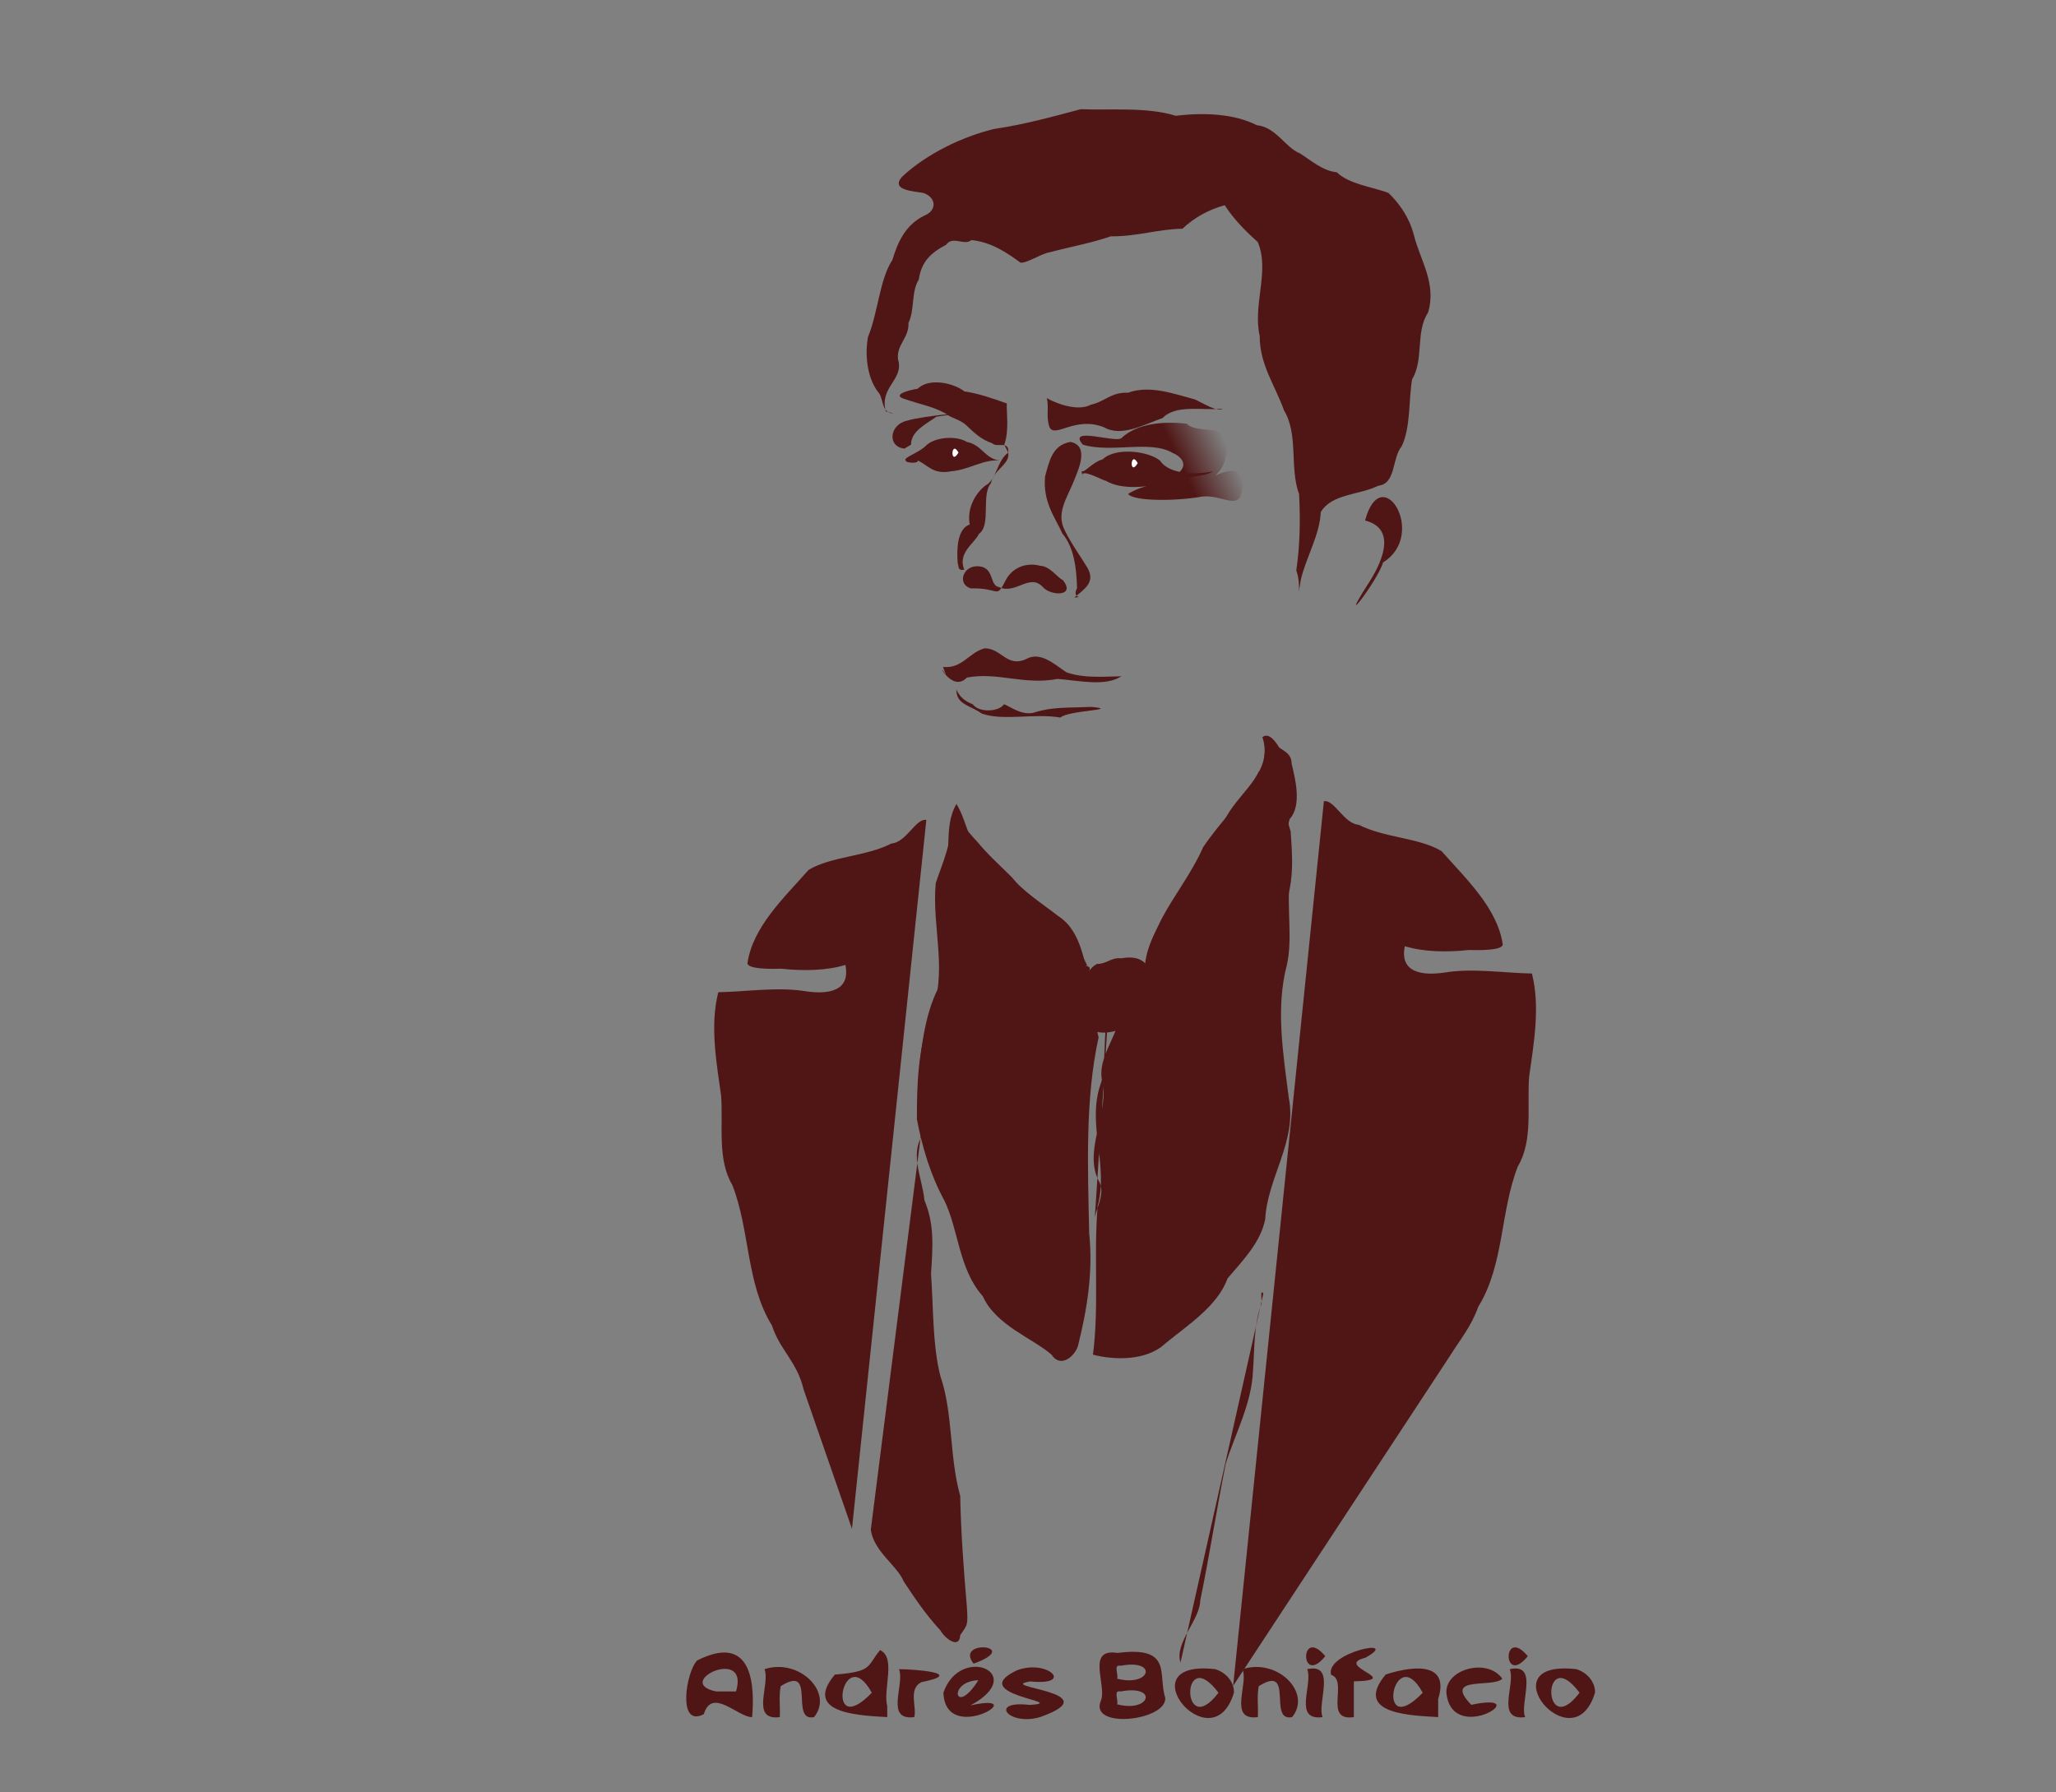 <?xml version="1.0" encoding="UTF-8" standalone="no"?>
<!-- Created with Inkscape (http://www.inkscape.org/) -->

<svg
   xmlns:dc="http://purl.org/dc/elements/1.1/"
   xmlns:cc="http://creativecommons.org/ns#"
   xmlns:rdf="http://www.w3.org/1999/02/22-rdf-syntax-ns#"
   xmlns:svg="http://www.w3.org/2000/svg"
   xmlns="http://www.w3.org/2000/svg"
   xmlns:xlink="http://www.w3.org/1999/xlink"
   xmlns:sodipodi="http://sodipodi.sourceforge.net/DTD/sodipodi-0.dtd"
   xmlns:inkscape="http://www.inkscape.org/namespaces/inkscape"
   width="390"
   height="340"
   id="svg2"
   version="1.1"
   inkscape:version="0.48.3.1 r9886"
   sodipodi:docname="Andrés Bonifacio.svg">
  <rect width="100%" height="100%" fill="#808080" stroke="none"/>
  <title
     id="title4095">Andrés Bonifacio</title>
  <defs
     id="defs4">
    <linearGradient
       inkscape:collect="always"
       id="linearGradient4087">
      <stop
         style="stop-color:#f4d7d7;stop-opacity:1;"
         offset="0"
         id="stop4089" />
      <stop
         style="stop-color:#f4d7d7;stop-opacity:0;"
         offset="1"
         id="stop4091" />
    </linearGradient>
    <linearGradient
       inkscape:collect="always"
       id="linearGradient3962">
      <stop
         style="stop-color:#501616;stop-opacity:1;"
         offset="0"
         id="stop3964" />
      <stop
         style="stop-color:#501616;stop-opacity:0;"
         offset="1"
         id="stop3966" />
    </linearGradient>
    <linearGradient
       inkscape:collect="always"
       xlink:href="#linearGradient3962"
       id="linearGradient3968"
       x1="319.713"
       y1="308.89"
       x2="328.3"
       y2="304.849"
       gradientUnits="userSpaceOnUse"
       gradientTransform="translate(-97.143,488.571)" />
    <linearGradient
       inkscape:collect="always"
       xlink:href="#linearGradient4087"
       id="linearGradient4093"
       x1="141.421"
       y1="233.128"
       x2="180.817"
       y2="375.56"
       gradientUnits="userSpaceOnUse"
       gradientTransform="translate(-97.143,488.571)" />
    <linearGradient
       inkscape:collect="always"
       xlink:href="#linearGradient3962"
       id="linearGradient3102"
       gradientUnits="userSpaceOnUse"
       gradientTransform="translate(-97.143,488.571)"
       x1="319.713"
       y1="308.89"
       x2="328.3"
       y2="304.849" />
    <linearGradient
       inkscape:collect="always"
       xlink:href="#linearGradient3962"
       id="linearGradient3105"
       gradientUnits="userSpaceOnUse"
       gradientTransform="translate(-97.143,488.571)"
       x1="319.713"
       y1="308.89"
       x2="328.3"
       y2="304.849" />
  </defs>
  <sodipodi:namedview
     id="base"
     pagecolor="#ffffff"
     bordercolor="#666666"
     borderopacity="1.0"
     inkscape:pageopacity="0.0"
     inkscape:pageshadow="2"
     inkscape:zoom="0.98994949"
     inkscape:cx="197.91982"
     inkscape:cy="232.02223"
     inkscape:document-units="px"
     inkscape:current-layer="layer1"
     showgrid="false"
     inkscape:window-width="1366"
     inkscape:window-height="706"
     inkscape:window-x="-8"
     inkscape:window-y="-8"
     inkscape:window-maximized="1" />
  <g
     inkscape:label="Layer 1"
     inkscape:groupmode="layer"
     id="layer1"
     transform="translate(0,-712.362)">
    <path
       style="fill:#501616;fill-opacity:1;stroke:#ce3131;stroke-width:0;stroke-linecap:butt;stroke-linejoin:miter;stroke-miterlimit:4;stroke-opacity:1;stroke-dasharray:none"
       d="m 168.036,790.398 c -1.299,-4.633 3.463,-5.944 2.321,-9.821 -0.394,-2.823 2.134,-4.089 1.964,-6.964 1.203,-2.329 0.496,-5.937 1.964,-8.214 0.487,-3.419 2.315,-5.097 5.179,-6.607 1.295,-1.79 3.401,0.27 4.821,-0.893 3.862,0.411 6.837,2.481 9.286,4.286 1.176,0.16 4.028,-1.75 5.536,-1.964 3.938,-1.058 7.876,-1.732 11.607,-3.036 4.756,0.089 9.175,-1.404 13.571,-1.429 2.244,-2.112 4.97,-3.633 8.036,-4.464 1.662,2.607 4.061,5.039 6.25,6.964 2.351,5.425 -0.985,11.942 0.384,17.86 -0.03,5.331 2.851,9.234 4.616,14.105 2.775,4.617 1.008,10.929 2.857,15.893 0.254,5.184 0.148,9.762 -0.536,14.464 1.152,3.183 -0.101,7.078 0.893,1.607 1.056,-4.297 3.558,-8.383 3.75,-12.679 2.091,-3.523 7.28,-3.204 10.893,-5 3.415,-0.381 2.552,-5.154 4.464,-7.5 1.714,-3.59 1.301,-8.73 1.964,-12.679 2.306,-3.825 0.592,-9.001 3.036,-12.679 1.649,-5.555 -1.513,-9.961 -2.679,-14.643 -0.834,-3.281 -2.645,-5.919 -4.821,-8.036 -2.871,-1.122 -7.448,-1.625 -9.821,-3.929 -2.653,-0.259 -4.833,-2.219 -6.964,-3.571 -2.812,-1.107 -4.508,-4.98 -8.214,-5.357 -4.205,-2.165 -9.976,-2.449 -15.357,-1.786 -5.547,-1.714 -12.204,-1.013 -18.036,-1.25 -5.521,1.472 -10.755,2.912 -16.429,3.75 -5.871,1.411 -12.767,4.65 -17.5,9.107 -2.183,2.56 2.295,2.691 4.107,3.036 2.487,0.887 2.555,3.316 0.179,4.286 -3.623,1.738 -5.105,5.138 -6.071,8.393 -2.469,3.786 -2.712,9.994 -4.643,14.643 -0.714,4.124 0.122,8.326 2.143,10.714 0.814,1.248 0.474,3.756 2.679,3.75"
       id="path3004"
       inkscape:connector-curvature="0"
       inkscape:export-xdpi="261.14319"
       inkscape:export-ydpi="261.14319" />
    <path
       style="fill:#501616;fill-opacity:1;stroke:#ce3131;stroke-width:0;stroke-linecap:butt;stroke-linejoin:miter;stroke-miterlimit:4;stroke-opacity:1;stroke-dasharray:none"
       d="m 181.429,864.862 c -2.703,4.622 -0.474,10.307 -2.857,15.179 -1.264,3.179 -0.564,5.673 1.785,7.271 2.514,3.778 6.364,6.415 8.929,8.622 4.781,1.061 12.389,0.347 16.964,-0.357 -1.145,-2.73 -3.231,-5.043 -6.429,-6.607 -3.88,-1.998 -6.718,-4.969 -8.571,-8.393 -2.13,-1.716 -4.428,-4.624 -5.536,-6.964 -2.27,-2.344 -2.467,-5.814 -4.286,-8.75 z"
       id="path3014"
       inkscape:connector-curvature="0"
       inkscape:export-filename="C:\Users\fastalloy\Desktop\path3004.png"
       inkscape:export-xdpi="261.14319"
       inkscape:export-ydpi="261.14319" />
    <path
       style="fill:#501616;fill-opacity:1;stroke:#ce3131;stroke-width:0;stroke-linecap:butt;stroke-linejoin:miter;stroke-miterlimit:4;stroke-opacity:1;stroke-dasharray:none"
       d="m 218.214,894.326 c 0.371,-6.203 3.5,-9.616 6.786,-14.464 3.23,-3.957 5.294,-8.427 7.679,-12.679 2.88,-5.041 8.85,-8.542 6.786,-15 1.761,-1.32 3.529,2.613 4.464,4.286 -0.052,4.603 -0.592,9.258 0.893,13.571 0.531,7.334 0.993,15.226 -5.893,19.107 -2.352,2.691 -3.139,4.955 -6.786,5.536 -4.172,1.829 -9.461,0.223 -13.929,-0.357 z"
       id="path3016"
       inkscape:connector-curvature="0"
       inkscape:export-filename="C:\Users\fastalloy\Desktop\path3004.png"
       inkscape:export-xdpi="261.14319"
       inkscape:export-ydpi="261.14319" />
    <path
       style="fill:#501616;fill-opacity:1;stroke:#ce3131;stroke-width:0;stroke-linecap:butt;stroke-linejoin:miter;stroke-miterlimit:4;stroke-opacity:1;stroke-dasharray:none"
       d="m 180.357,867.362 c 0.435,4.359 -1.516,8.53 -2.857,12.5 -0.805,8.493 2.496,17.085 -1.071,25.179 -2.268,6.219 -2.527,13.024 -2.5,19.643 1.001,5.228 2.524,10.454 5.179,15.357 2.738,5.526 2.714,13.023 7.321,18.214 2.506,5.538 9.453,7.955 13.036,11.071 1.584,2.492 4.235,0.598 5,-1.607 1.69,-6.712 2.926,-14.004 2.143,-21.415 -0.261,-12.371 -0.797,-25.521 1.786,-37.156 -0.506,-1.725 -0.675,-6.29 -1.25,-9.107 -1.55,-4.711 -1.786,-10.954 -6.429,-13.929 -3.153,-2.442 -6.732,-4.723 -8.75,-7.321 -2.442,-2.424 -4.473,-4.195 -6.607,-6.786 -1.347,-1.303 -2.5,-3.399 -4.464,-3.75 l -0.536,-0.893 0,0 z"
       id="path3024"
       inkscape:connector-curvature="0"
       inkscape:export-filename="C:\Users\fastalloy\Desktop\path3004.png"
       inkscape:export-xdpi="261.14319"
       inkscape:export-ydpi="261.14319" />
    <path
       style="fill:#501616;fill-opacity:1;stroke:#ce3131;stroke-width:0;stroke-linecap:butt;stroke-linejoin:miter;stroke-miterlimit:4;stroke-opacity:1;stroke-dasharray:none"
       d="m 210,908.076 c -0.603,-3.177 -0.208,7.681 -1.25,10 -2.606,7.549 1.583,15.376 -0.536,23.036 -0.79,9.353 0.299,18.984 -0.893,28.214 3.947,1.047 10.202,1.242 13.75,-2.143 4.441,-3.618 9.899,-7.119 11.786,-12.321 3.087,-3.627 6.273,-6.873 7.143,-11.25 0.43,-7.934 6.092,-14.762 4.464,-23.036 -1.035,-8.202 -2.521,-16.953 -0.357,-25.179 1.118,-4.927 -0.036,-10.809 0.536,-15.893 -0.239,-4.168 -0.959,-8.707 0,-11.786 2.338,-2.609 1.067,-7.571 0.357,-10.536 0.01,-2.689 -3.145,-2.552 -3.75,-4.643 -1.981,-0.497 -0.677,4.95 -2.5,6.25 -2.205,4.554 -7.296,9.428 -10.536,14.286 -2.003,4.636 -5.631,9.326 -7.857,13.571 -1.625,3.305 -3.163,6.081 -3.214,9.821 -1.648,3.553 -3.172,7.494 -5.357,10.893 -1.211,3.484 -3.856,6.991 -2.5,10.893 0.625,6.153 -3.816,12.917 -0.714,18.393 0.987,2.236 -0.437,4.48 -0.893,6.607"
       id="path3026"
       inkscape:connector-curvature="0"
       inkscape:export-filename="C:\Users\fastalloy\Desktop\path3004.png"
       inkscape:export-xdpi="261.14319"
       inkscape:export-ydpi="261.14319" />
    <path
       style="fill:#501616;fill-opacity:1;stroke:#ce3131;stroke-width:0;stroke-linecap:butt;stroke-linejoin:miter;stroke-miterlimit:4;stroke-opacity:1;stroke-dasharray:none"
       d="m 175.714,867.898 c -1.986,-0.381 -3.781,4.263 -6.607,4.464 -4.88,2.504 -11.446,2.425 -15.714,5 -4.716,5.335 -10.583,10.812 -11.607,17.679 -0.035,1.174 4.451,1.138 6.362,1.071 4.309,0.47 8.716,0.359 12.21,-0.714 1.016,4.991 -3.23,5.628 -7.5,5 -5.308,-0.882 -11.275,0.08 -16.607,0.179 -1.644,6.449 -0.283,13.644 0.536,19.643 0.405,5.724 -0.766,12.08 2.143,16.964 3.354,8.622 2.591,18.691 7.5,26.607 1.553,4.765 4.744,6.807 6.022,12.188 3.052,8.795 6.105,17.589 9.157,26.384"
       id="path3028"
       inkscape:connector-curvature="0"
       inkscape:export-filename="C:\Users\fastalloy\Desktop\path3004.png"
       inkscape:export-xdpi="261.14319"
       inkscape:export-ydpi="261.14319" />
    <path
       style="fill:#501616;fill-opacity:1;stroke:#ce3131;stroke-width:0;stroke-linecap:butt;stroke-linejoin:miter;stroke-miterlimit:4;stroke-opacity:1;stroke-dasharray:none"
       d="m 165.179,1002.541 c 0.589,4.181 5.008,6.755 6.25,9.822 2.016,2.996 3.896,5.936 6.964,9.286 0.836,1.504 3.606,3.642 3.75,0.893 1.407,-2.063 1.496,-1.794 1.25,-5.536 -0.595,-7.006 -1.112,-13.944 -1.25,-20.893 -2.086,-7.417 -1.348,-15.723 -3.75,-22.679 -1.507,-5.833 -1.331,-13.052 -1.786,-19.464 0.346,-5.3 0.641,-9.406 -1.25,-13.929 -0.413,-4.443 -3.245,-9.466 0.357,-13.214 0.435,-2.824 -1.829,-4.631 -1.607,-7.857 0.43,-6.822 1.161,-13.949 3.929,-19.286 l -0.179,0 0.357,0.179"
       id="path3030"
       inkscape:connector-curvature="0"
       inkscape:export-filename="C:\Users\fastalloy\Desktop\path3004.png"
       inkscape:export-xdpi="261.14319"
       inkscape:export-ydpi="261.14319" />
    <path
       style="fill:#501616;fill-opacity:1;stroke:#ce3131;stroke-width:0;stroke-linecap:butt;stroke-linejoin:miter;stroke-miterlimit:4;stroke-opacity:1;stroke-dasharray:none"
       d="m 223.929,1027.719 c -1.207,-3.674 3.69,-8.067 3.75,-11.786 1.745,-8.492 3.112,-17.349 4.821,-25.893 1.725,-5.565 4.944,-11.378 5.179,-17.679 0.326,-4.206 0.1,-8.626 1.607,-12.679 0.153,-0.295 -0.344,-2.897 0.357,-1.964"
       id="path3032"
       inkscape:connector-curvature="0"
       inkscape:export-filename="C:\Users\fastalloy\Desktop\path3004.png"
       inkscape:export-xdpi="261.14319"
       inkscape:export-ydpi="261.14319" />
    <path
       style="fill:#501616;fill-opacity:1;stroke:#ce3131;stroke-width:0;stroke-linecap:butt;stroke-linejoin:miter;stroke-miterlimit:4;stroke-opacity:1;stroke-dasharray:none"
       d="m 198.579,787.865 c 0.147,0.178 5.304,2.899 8.334,1.263 2.649,-0.544 3.78,-2.398 7.071,-2.273 4.06,-1.498 8.72,0.211 12.627,1.263 1.641,0.706 4.305,2.486 5.303,1.768 -3.476,0.4 -8.899,-0.89 -11.364,1.768 -3.433,1.188 -7.791,3.68 -11.112,1.768 -5.472,-2.211 -9.307,2.13 -10.354,-0.02 -0.713,-2.008 -0.068,-3.538 -0.505,-5.536 z"
       id="path3036"
       inkscape:connector-curvature="0"
       inkscape:export-filename="C:\Users\fastalloy\Desktop\path3004.png"
       inkscape:export-xdpi="261.14319"
       inkscape:export-ydpi="261.14319" />
    <path
       style="fill:#501616;fill-opacity:1;stroke:#ce3131;stroke-width:0;stroke-linecap:butt;stroke-linejoin:miter;stroke-miterlimit:4;stroke-opacity:1;stroke-dasharray:none"
       d="m 190.498,796.704 c 0.987,-2.689 0.377,-6.123 0.488,-7.813 -2.828,-0.99 -5.216,-1.861 -8.064,-2.289 -1.953,-1.578 -6.689,-2.65 -8.839,-0.505 -1.851,0.287 -5.172,1.222 -2.273,2.02 2.856,0.991 5.914,1.516 8.081,3.03 0.809,0.558 2.186,0.853 3.283,1.768 1.543,1.472 2.91,2.827 5.051,3.536 0.845,0.913 3.241,-0.632 3.03,1.768"
       id="path3038"
       inkscape:connector-curvature="0"
       inkscape:export-filename="C:\Users\fastalloy\Desktop\path3004.png"
       inkscape:export-xdpi="261.14319"
       inkscape:export-ydpi="261.14319" />
    <path
       style="fill:#501616;fill-opacity:1;stroke:#ce3131;stroke-width:0;stroke-linecap:butt;stroke-linejoin:miter;stroke-miterlimit:4;stroke-opacity:1;stroke-dasharray:none"
       d="m 205.145,801.754 c 0.654,0.32 1.96,-1.675 4.041,-2.273 2.419,-2.33 8.672,-1.56 10.859,0.253 1.811,2.777 7.239,2.656 10.102,2.02 -2.258,1.388 -6.374,0.805 -8.334,2.02 -3.876,0.992 -8.972,1.659 -12.122,-0.253 -0.018,0.231 -5.022,-2.623 -4.293,-0.758"
       id="path3040"
       inkscape:connector-curvature="0"
       inkscape:export-filename="C:\Users\fastalloy\Desktop\path3004.png"
       inkscape:export-xdpi="261.14319"
       inkscape:export-ydpi="261.14319" />
    <path
       style="fill:#501616;fill-opacity:1;stroke:#ce3131;stroke-width:0;stroke-linecap:butt;stroke-linejoin:miter;stroke-miterlimit:4;stroke-opacity:1;stroke-dasharray:none"
       d="m 171.81,799.734 c -0.633,-0.592 2.536,-1.408 4.041,-3.03 1.752,-1.45 5.552,-1.741 7.576,-0.505 2.892,0.569 3.374,3.221 6.313,3.536 -3.115,-0.361 -5.893,1.749 -9.287,2.02 -3.483,0.671 -4.402,-1.163 -6.368,-2.042 0.242,0.655 -2.371,0.461 -2.275,0.021 z"
       id="path3042"
       inkscape:connector-curvature="0"
       inkscape:export-filename="C:\Users\fastalloy\Desktop\path3004.png"
       inkscape:export-xdpi="261.14319"
       inkscape:export-ydpi="261.14319" />
    <path
       style="fill:#501616;fill-opacity:1;stroke:#ce3131;stroke-width:0;stroke-linecap:butt;stroke-linejoin:miter;stroke-miterlimit:4;stroke-opacity:1;stroke-dasharray:none"
       d="m 189.488,823.725 c -1.684,-0.317 -0.946,-2.976 -3.03,-3.788 -3.622,-1.035 -5.201,3.206 -2.273,4.041 5.511,-0.163 4.695,2.141 6.566,-1.515 0.99,-2.004 3.445,-3.595 6.566,-2.778 1.905,0.093 3.208,2.213 4.292,2.706 2.542,3.177 -2.302,3.047 -3.787,1.335 -2.532,-2.718 -5.12,1.475 -8.334,0 z"
       id="path3044"
       inkscape:connector-curvature="0"
       inkscape:export-filename="C:\Users\fastalloy\Desktop\path3004.png"
       inkscape:export-xdpi="261.14319"
       inkscape:export-ydpi="261.14319" />
    <path
       style="fill:#501616;fill-opacity:1;stroke:#ce3131;stroke-width:0;stroke-linecap:butt;stroke-linejoin:miter;stroke-miterlimit:4;stroke-opacity:1;stroke-dasharray:none"
       d="m 178.881,838.878 c 3.702,0.346 4.84,-2.716 7.896,-3.536 3.217,-0.005 4.253,3.75 7.896,2.02 2.759,-1.519 5.444,1.126 7.614,2.525 3.162,1.125 6.507,0.845 10.434,0.758 -3.101,2.004 -8.049,0.805 -12.126,0.505 -6.41,1.211 -11.381,-1.378 -17.202,-0.253 -2.906,3.097 -6.091,-3.932 -3.948,-0.505"
       id="path3046"
       inkscape:connector-curvature="0"
       inkscape:export-filename="C:\Users\fastalloy\Desktop\path3004.png"
       inkscape:export-xdpi="261.14319"
       inkscape:export-ydpi="261.14319" />
    <path
       style="fill:#501616;fill-opacity:1;stroke:#ce3131;stroke-width:0;stroke-linecap:butt;stroke-linejoin:miter;stroke-miterlimit:4;stroke-opacity:1;stroke-dasharray:none"
       d="m 181.419,843.171 c -0.055,2.907 2.78,3.021 4.794,4.546 4.157,1.452 9.885,-0.099 14.946,0.758 1.391,-1.375 11.579,-1.453 5.93,-2.02 -4.262,0.176 -7.523,-0.016 -10.724,1.01 -2.466,0.831 -4.928,-1.232 -5.922,-1.515 -0.941,1.47 -4.766,1.64 -5.922,0 -1.172,-0.465 -2.37,-1.129 -3.102,-2.778 z"
       id="path3048"
       inkscape:connector-curvature="0"
       inkscape:export-filename="C:\Users\fastalloy\Desktop\path3004.png"
       inkscape:export-xdpi="261.14319"
       inkscape:export-ydpi="261.14319" />
    <path
       style="fill:#501616;fill-opacity:1;stroke:#ce3131;stroke-width:0;stroke-linecap:butt;stroke-linejoin:miter;stroke-miterlimit:4;stroke-opacity:1;stroke-dasharray:none"
       d="m 202.872,821.705 0,0.253"
       id="path3058"
       inkscape:connector-curvature="0"
       inkscape:export-filename="C:\Users\fastalloy\Desktop\path3004.png"
       inkscape:export-xdpi="261.14319"
       inkscape:export-ydpi="261.14319" />
    <path
       style="fill:#501616;fill-opacity:1;stroke:#ce3131;stroke-width:0;stroke-linecap:butt;stroke-linejoin:miter;stroke-miterlimit:4;stroke-opacity:1;stroke-dasharray:none"
       d="m 203.796,825.702 c 2.021,-1.684 3.974,-2.89 2.525,-5.556 -1.438,-2.409 -3.08,-4.582 -4.293,-7.071 -1.766,-3.266 0.319,-6.171 1.515,-9.091 0.97,-2.445 3.223,-7.005 -0.471,-7.796 -3.465,0.588 -4.007,3.59 -4.832,6.534 -0.462,4.965 1.963,7.845 3.283,10.859 2.137,2.507 2.69,6.37 2.778,10.354 -1.076,2.024 1.532,1.585 -0.505,1.768 z"
       id="path3060"
       inkscape:connector-curvature="0"
       inkscape:export-filename="C:\Users\fastalloy\Desktop\path3004.png"
       inkscape:export-xdpi="261.14319"
       inkscape:export-ydpi="261.14319" />
    <path
       style="fill:#501616;fill-opacity:1;stroke:#ce3131;stroke-width:0;stroke-linecap:butt;stroke-linejoin:miter;stroke-miterlimit:4;stroke-opacity:1;stroke-dasharray:none"
       d="m 182.922,820.442 c -1.353,-3.209 1.943,-5.008 2.778,-6.819 2.354,-1.624 0.368,-7.413 2.273,-9.596 0.458,-2.574 3.653,-3.544 3.283,-5.808 -2.166,1.485 -2.193,5.233 -4.405,6.286 -1.719,1.408 -3.456,4.035 -2.918,7.351 -2.298,0.808 -2.488,4.437 -2.273,7.324 0.267,0.565 -0.098,1.484 1.263,1.263 z"
       id="path3062"
       inkscape:connector-curvature="0"
       inkscape:export-filename="C:\Users\fastalloy\Desktop\path3004.png"
       inkscape:export-xdpi="261.14319"
       inkscape:export-ydpi="261.14319" />
    <path
       style="fill:#501616;fill-opacity:1;stroke:#ce3131;stroke-width:0;stroke-linecap:butt;stroke-linejoin:miter;stroke-miterlimit:4;stroke-opacity:1;stroke-dasharray:none"
       d="m 208.036,895.219 c -3.031,1.746 -2.545,5.917 -2.857,9.643 0.62,3.679 4.459,4.09 7.857,2.5 4.004,0.578 4.241,-3.078 5.357,-5.893 0.654,-4.45 -0.427,-8.294 -5.688,-7.321 -1.888,-0.242 -2.773,1.091 -4.67,1.071 z"
       id="path3018"
       inkscape:connector-curvature="0"
       inkscape:export-filename="C:\Users\fastalloy\Desktop\path3004.png"
       inkscape:export-xdpi="261.14319"
       inkscape:export-ydpi="261.14319" />
    <path
       style="fill:#501616;fill-opacity:1;stroke:#ce3131;stroke-width:0;stroke-linecap:butt;stroke-linejoin:miter;stroke-miterlimit:4;stroke-opacity:1;stroke-dasharray:none"
       d="m 219.821,898.076 c 4.136,0.823 11.68,-1.453 15.357,0.893 1.777,0.518 6.257,1.047 4.286,3.929 -3.094,2.496 -6.939,6.023 -9.107,9.643 -3.796,-0.077 -5.501,-3.558 -9.286,-4.286 -1.634,-0.602 -3.414,-1.557 -4.286,-1.786 0.017,-3.231 3.466,-5.023 3.036,-8.393 l 0.714,0.179"
       id="path3020"
       inkscape:connector-curvature="0"
       inkscape:export-filename="C:\Users\fastalloy\Desktop\path3004.png"
       inkscape:export-xdpi="261.14319"
       inkscape:export-ydpi="261.14319" />
    <path
       style="fill:#501616;fill-opacity:1;stroke:#ce3131;stroke-width:0;stroke-linecap:butt;stroke-linejoin:miter;stroke-miterlimit:4;stroke-opacity:1;stroke-dasharray:none"
       d="m 204.643,905.576 c 0.588,-1.145 -4.883,-1.526 -7.321,-0.179 -5.102,1.431 -8.16,5.05 -13.214,5.357 -3.1,0.671 -6.379,-0.749 -6.25,-4.107 -0.167,-4.816 0.828,-11.849 5.536,-11.964 5.384,1.695 12.703,4.052 19.107,1.964 1.712,-0.516 5.549,-2.311 3.75,0.714 -0.85,2.475 -0.474,5.674 -1.607,8.214 z"
       id="path3022"
       inkscape:connector-curvature="0"
       inkscape:export-filename="C:\Users\fastalloy\Desktop\path3004.png"
       inkscape:export-xdpi="261.14319"
       inkscape:export-ydpi="261.14319" />
    <path
       style="fill:url(#linearGradient3105);fill-opacity:1;stroke:#000000;stroke-width:0;stroke-linecap:butt;stroke-linejoin:miter;stroke-miterlimit:4;stroke-opacity:1;stroke-dasharray:none"
       d="m 213.984,806.048 c 1.045,1.467 9.358,1.378 14.029,0.505 4.123,-0.481 7.528,3.318 7.689,-2.273 0.02,-4.874 -5.732,-1.573 -7.67,-0.358 3.765,-1.253 5.048,-4.356 4.64,-8.228 -1.087,-2.792 -5.721,-1.075 -7.554,-2.952 -4.257,-0.508 -9.421,-0.139 -12.465,2.776 -1.391,0.793 -10.263,-2.305 -7.255,1.186 5.284,1.638 12.759,-0.888 16.92,1.515 1.476,0.584 3.421,2.207 1.01,4.041 -3.3,2.156 -6.155,1.821 -9.344,3.788 z"
       id="path3834"
       inkscape:connector-curvature="0"
       inkscape:export-filename="C:\Users\fastalloy\Desktop\path3004.png"
       inkscape:export-xdpi="261.14319"
       inkscape:export-ydpi="261.14319" />
    <path
       style="fill:#501616;fill-opacity:1;stroke:#000000;stroke-width:0;stroke-linecap:butt;stroke-linejoin:miter;stroke-miterlimit:4;stroke-opacity:1;stroke-dasharray:none"
       d="m 171.558,797.461 c -3.338,-0.371 -2.83,-4.592 0.505,-5.303 3.111,-0.953 14.016,-1.89 5.556,-0.758 -1.54,1.198 -4.853,2.633 -4.798,5.303 l -1.263,0.758 0,0 z"
       id="path3836"
       inkscape:connector-curvature="0"
       inkscape:export-filename="C:\Users\fastalloy\Desktop\path3004.png"
       inkscape:export-xdpi="261.14319"
       inkscape:export-ydpi="261.14319" />
    <path
       style="fill:#501616;fill-opacity:1;stroke:#ce3131;stroke-width:0;stroke-linecap:butt;stroke-linejoin:miter;stroke-miterlimit:4;stroke-opacity:1;stroke-dasharray:none"
       d="m 251.125,864.347 c 1.986,-0.381 3.781,4.263 6.607,4.464 4.88,2.504 11.446,2.425 15.714,5 4.716,5.335 10.583,10.812 11.607,17.679 0.035,1.174 -4.451,1.138 -6.362,1.071 -4.309,0.47 -8.716,0.359 -12.21,-0.714 -1.016,4.991 3.23,5.628 7.5,5 5.308,-0.882 11.275,0.08 16.607,0.179 1.644,6.449 0.283,13.644 -0.536,19.643 -0.405,5.724 0.766,12.08 -2.143,16.964 -3.354,8.622 -2.591,18.691 -7.5,26.607 -1.364,3.801 -3.375,6.128 -5.413,9.386 -13.694,20.84 -27.387,41.68 -41.081,62.521"
       id="path3844"
       inkscape:connector-curvature="0"
       inkscape:export-filename="C:\Users\fastalloy\Desktop\path3004.png"
       inkscape:export-xdpi="261.14319"
       inkscape:export-ydpi="261.14319" />
    <path
       style="fill:#ffffff;fill-opacity:1;fill-rule:nonzero;stroke:#ce3131;stroke-width:0;stroke-linecap:round;stroke-linejoin:round;stroke-miterlimit:4;stroke-opacity:1;stroke-dashoffset:0"
       d="m 181.812,798.219 c -1.626,2.72 -1.41,-2.616 0,0 z"
       id="path4016"
       inkscape:connector-curvature="0"
       inkscape:export-filename="C:\Users\fastalloy\Desktop\path3004.png"
       inkscape:export-xdpi="261.14319"
       inkscape:export-ydpi="261.14319" />
    <path
       style="fill:#ffffff;fill-opacity:1;fill-rule:nonzero;stroke:#ce3131;stroke-width:0;stroke-linecap:round;stroke-linejoin:round;stroke-miterlimit:4;stroke-opacity:1;stroke-dashoffset:0"
       d="m 215.812,800.219 c -1.626,2.72 -1.41,-2.616 0,0 z"
       id="path4018"
       inkscape:connector-curvature="0"
       inkscape:export-filename="C:\Users\fastalloy\Desktop\path3004.png"
       inkscape:export-xdpi="261.14319"
       inkscape:export-ydpi="261.14319" />
    <path
       style="fill:#501616;fill-opacity:1;stroke:#000000;stroke-width:0;stroke-linecap:butt;stroke-linejoin:miter;stroke-miterlimit:4;stroke-opacity:1;stroke-dasharray:none"
       d="m 258.936,811.098 c 3.124,-11.63 11.912,2.68 3.437,7.932 -1.187,3.736 -8.868,13.534 -2.932,4.19 2.343,-3.535 5.915,-10.493 -0.505,-12.122 z"
       id="path4038"
       inkscape:connector-curvature="0"
       inkscape:export-filename="C:\Users\fastalloy\Desktop\path3004.png"
       inkscape:export-xdpi="261.14319"
       inkscape:export-ydpi="261.14319" />
    <g
       transform="matrix(1.12,0,0,0.893,-97.143,488.571)"
       style="font-size:19.471px;font-style:normal;font-variant:normal;font-weight:normal;font-stretch:normal;text-align:center;line-height:125%;letter-spacing:0px;word-spacing:0px;writing-mode:lr-tb;text-anchor:middle;fill:#501616;fill-opacity:1;stroke:none;font-family:Righteous;-inkscape-font-specification:Righteous"
       id="text4048"
       inkscape:export-filename="C:\Users\fastalloy\Desktop\path3004.png"
       inkscape:export-xdpi="261.14319"
       inkscape:export-ydpi="261.14319">
      <path
         d="m 211.39,609.906 c 2.357,-9.771 -10.784,-1.92 -3.356,0 1.119,0 2.237,0 3.356,0 z m 2.729,5.448 c -2.371,0.079 -6.797,-6.44 -8.186,-0.627 -4.529,2.986 -3.028,-8.957 -1.127,-11.41 9.694,-6.153 9.717,6.049 9.313,12.037 z"
         id="path4055"
         inkscape:connector-curvature="0" />
      <path
         d="m 218.805,615.354 c -5.068,0.808 -1.56,-6.959 -2.596,-10.183 5.875,-2.417 11.798,4.964 8.398,10.183 -4.203,1.096 0.504,-11.42 -5.65,-6.574 -0.339,2.155 -0.062,4.393 -0.152,6.574 z"
         id="path4057"
         inkscape:connector-curvature="0" />
      <path
         d="m 237.003,615.354 c -3.643,-0.342 -14.656,-0.398 -8.875,-9.032 6.498,-0.65 5.379,-1.78 7.662,-5.201 2.756,1.619 0.46,8.289 1.213,11.91 0,0.774 0,1.549 0,2.323 z m -2.615,-5.182 c -4.96,-11.308 -8.09,10.548 0,0 z"
         id="path4059"
         inkscape:connector-curvature="0" />
      <path
         d="m 241.586,615.354 c -5.068,0.808 -1.56,-6.959 -2.596,-10.183 2.715,-0.004 11.399,0.85 3.794,2.757 -2.26,1.427 -0.762,5.182 -1.198,7.425 z"
         id="path4061"
         inkscape:connector-curvature="0" />
      <path
         d="m 251.103,612.863 c 10.929,-3.048 -4.214,8.784 -4.592,-2.691 2.851,-10.427 14.541,-4.058 4.592,2.691 z m 1.331,-5.353 c -5.295,0.26 -3.965,7.953 0,0 z m -0.808,-3.508 c -3.33,-5.321 8.504,-3.878 0,0 z"
         id="path4063"
         inkscape:connector-curvature="0" />
      <path
         d="m 262.873,615.354 c -5.364,1.979 -8.802,-3.643 -1.729,-2.586 7.083,-0.597 -10.955,-2.08 -2.235,-7.326 5.239,-2.556 9.931,3.304 2.319,2.334 -6.241,1.246 13.846,2.166 1.646,7.578 z"
         id="path4065"
         inkscape:connector-curvature="0" />
      <path
         d="m 284.094,611.266 c 0.24,4.89 -12.986,6.74 -10.905,0.585 1.052,-3.259 -2.577,-11.199 2.802,-10.131 9.461,-1.522 6.793,4.567 8.103,9.546 z m -8.176,1.36 c 5.694,1.864 7.007,-4.232 0.585,-2.719 -1.295,-0.383 -0.248,2.071 -0.585,2.719 z m 0,-5.448 c 5.696,1.869 7.009,-4.247 0.585,-2.729 -1.297,-0.382 -0.246,2.079 -0.585,2.729 z"
         id="path4067"
         inkscape:connector-curvature="0" />
      <path
         d="m 295.721,610.173 c -3.698,15.307 -18.52,-7.209 -3.171,-5.006 1.997,0.763 3.236,2.911 3.171,5.006 z m -2.615,0 c -6.422,-10.731 -6.354,10.461 0,0 z"
         id="path4069"
         inkscape:connector-curvature="0" />
      <path
         d="m 299.772,615.354 c -5.068,0.808 -1.56,-6.959 -2.596,-10.183 5.875,-2.417 11.798,4.964 8.398,10.183 -4.203,1.096 0.504,-11.42 -5.65,-6.574 -0.339,2.155 -0.062,4.393 -0.152,6.574 z"
         id="path4071"
         inkscape:connector-curvature="0" />
      <path
         d="m 311.19,602.405 c -4.306,6.669 -4.35,-6.52 0,0 z m -0.447,12.949 c -5.089,0.823 -1.582,-6.95 -2.615,-10.183 5.049,-1.412 1.6,7.365 2.615,10.183 z"
         id="path4073"
         inkscape:connector-curvature="0" />
      <path
         d="m 316.03,615.354 c -5.253,0.967 -0.83,-7.742 -3.86,-8.998 -1.044,-4.801 12.138,-8.041 5.819,-3.619 -5.616,1.761 6.741,4.782 -1.959,5.02 0,2.532 0,5.064 0,7.597 z"
         id="path4075"
         inkscape:connector-curvature="0" />
      <path
         d="m 330.31,615.354 c -3.69,-0.348 -14.727,-0.312 -8.875,-9.07 5.697,-2.258 10.715,-2.006 8.875,5.212 0,1.286 0,2.572 0,3.858 z m -2.615,-5.182 c -4.945,-11.32 -8.156,10.623 0,0 z"
         id="path4077"
         inkscape:connector-curvature="0" />
      <path
         d="m 341.177,607.197 c -1.636,2.062 -10.115,-0.769 -5.262,5.543 11.239,-2.997 -3.095,8.813 -4.198,-2.367 -0.398,-5.146 6.889,-7.756 9.46,-3.176 z"
         id="path4079"
         inkscape:connector-curvature="0" />
      <path
         d="m 345.493,602.405 c -4.307,6.669 -4.35,-6.52 0,0 z m -0.447,12.949 c -5.089,0.823 -1.581,-6.95 -2.615,-10.183 5.049,-1.412 1.6,7.365 2.615,10.183 z"
         id="path4081"
         inkscape:connector-curvature="0" />
      <path
         d="m 356.874,610.173 c -3.698,15.307 -18.52,-7.209 -3.171,-5.006 1.997,0.763 3.236,2.911 3.171,5.006 z m -2.615,0 c -6.422,-10.731 -6.354,10.461 0,0 z"
         id="path4083"
         inkscape:connector-curvature="0" />
    </g>
  </g>
</svg>
